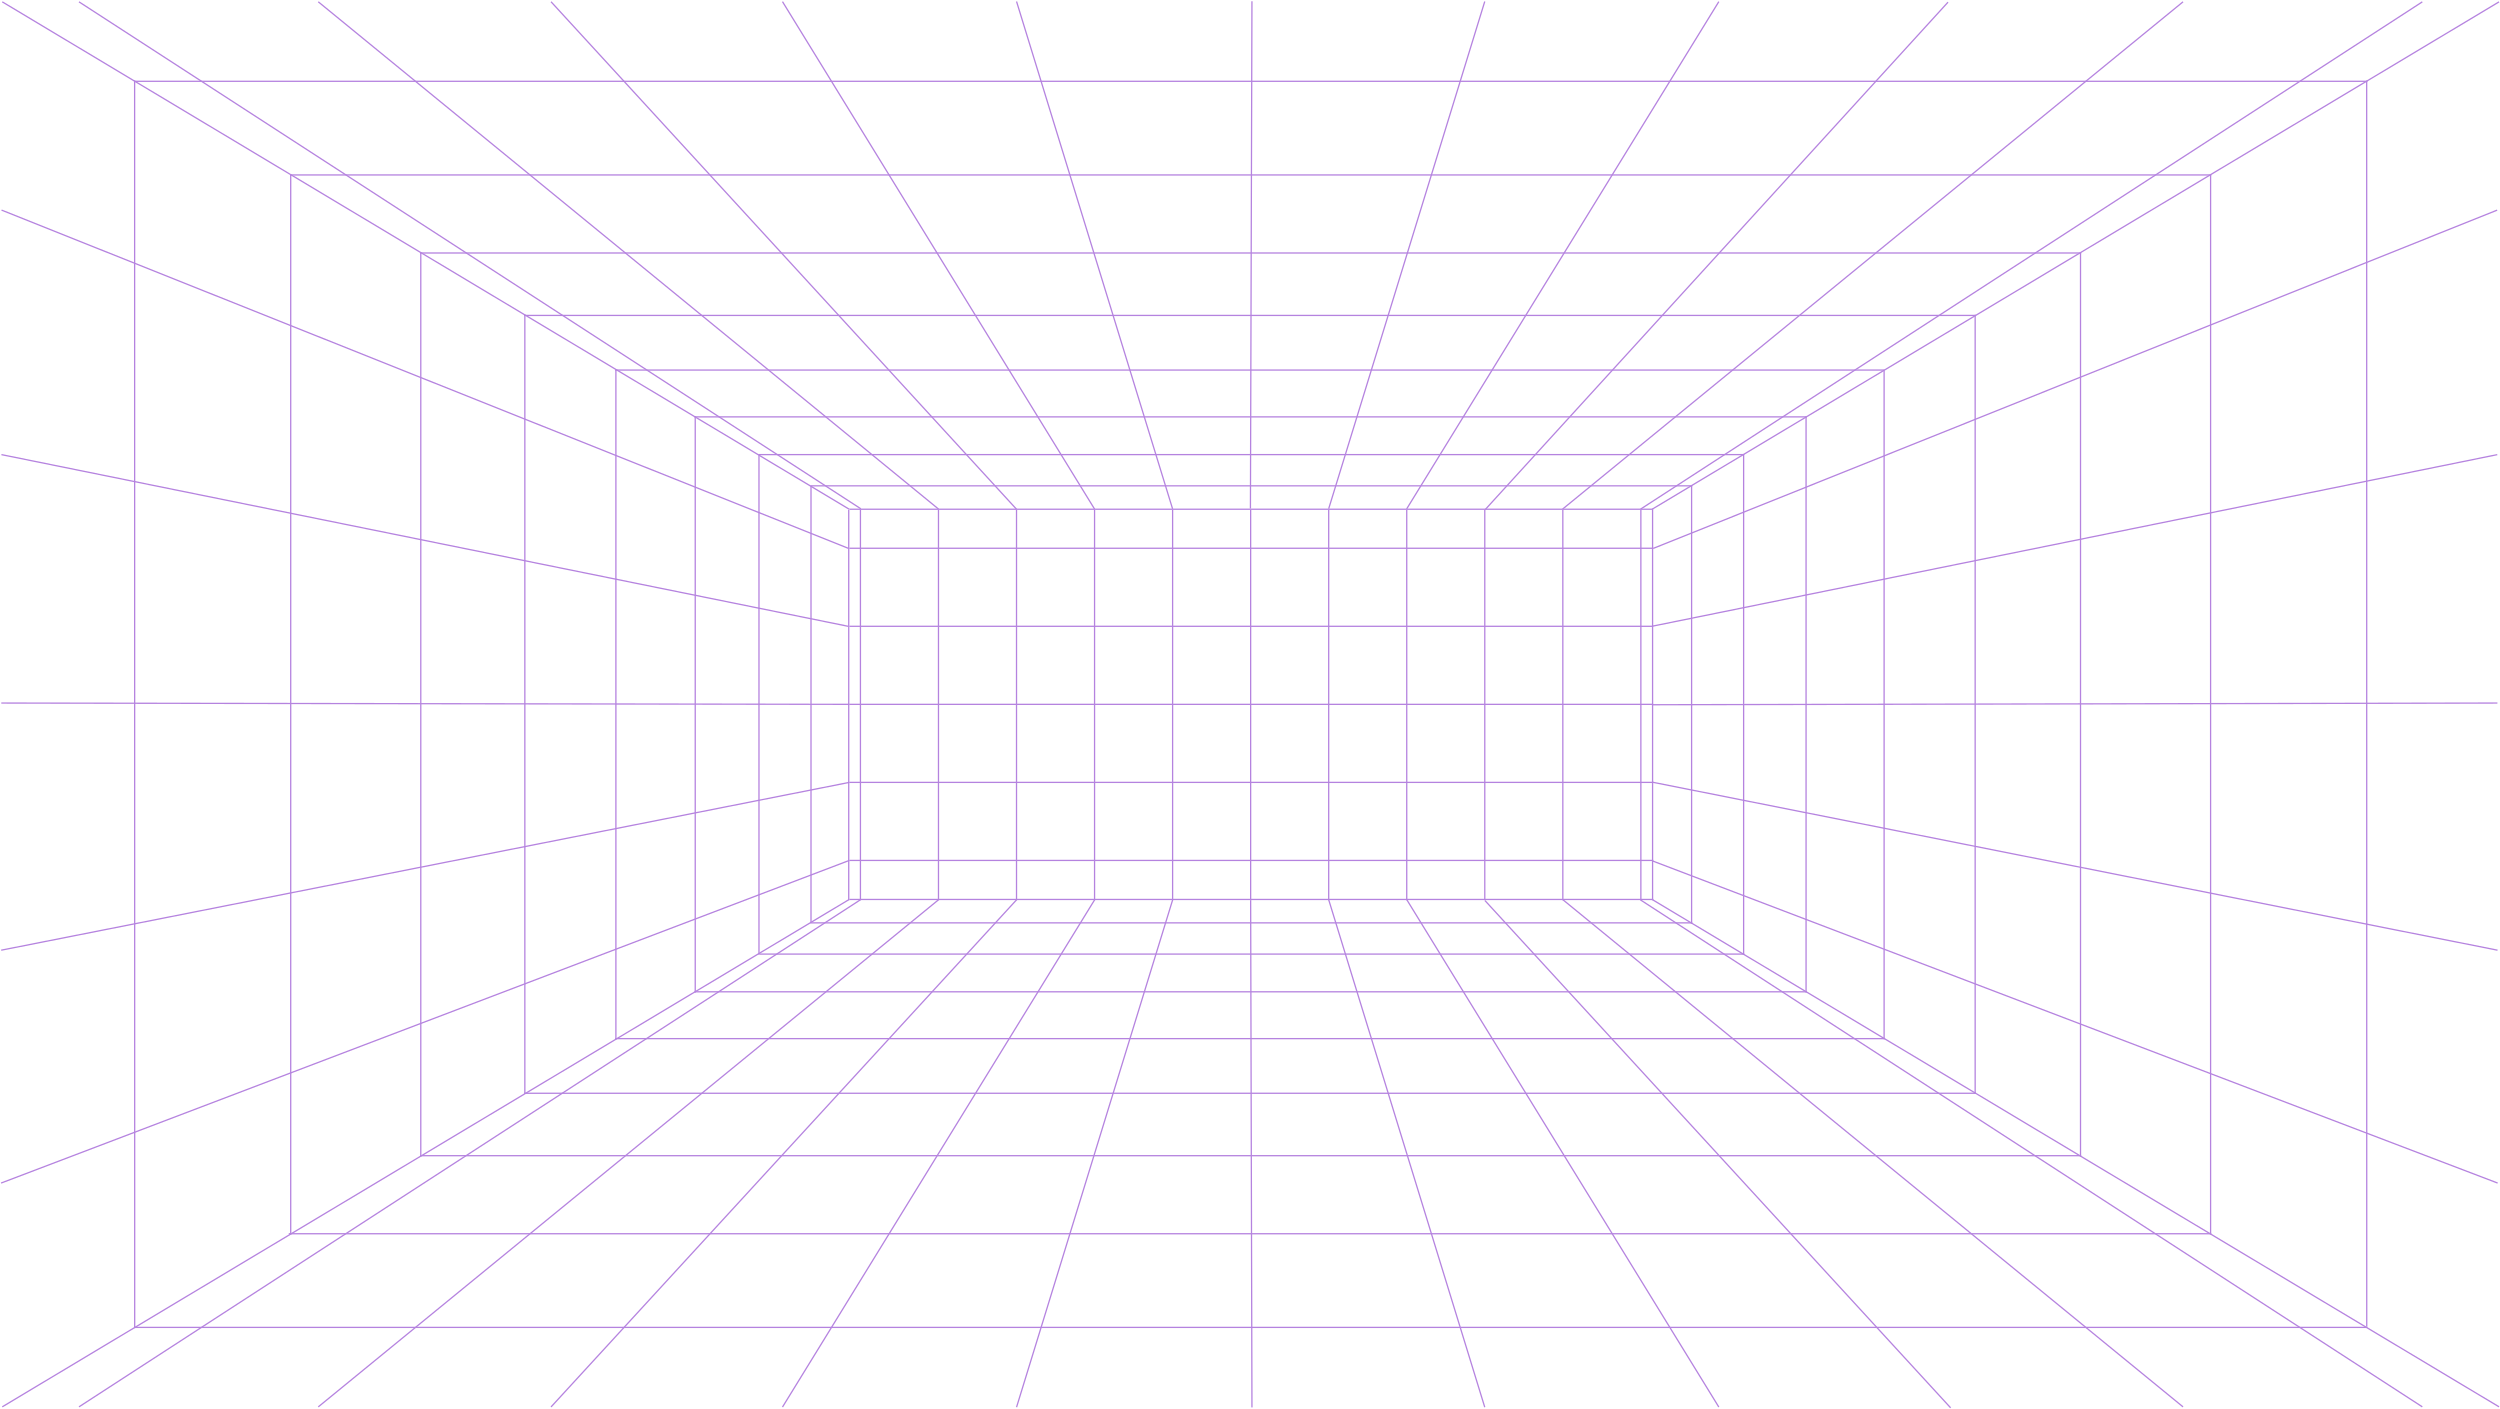 <svg width="1922" height="1083" viewBox="0 0 1922 1083" fill="none" xmlns="http://www.w3.org/2000/svg">
    <line x1="653" y1="391.5" x2="1271" y2="391.5" stroke="#B583DF"/>
    <line x1="623" y1="373.5" x2="1301" y2="373.497" stroke="#B583DF"/>
    <line x1="623" y1="709.5" x2="1301" y2="709.5" stroke="#B583DF"/>
    <line x1="584" y1="733.5" x2="1341" y2="733.5" stroke="#B583DF"/>
    <line x1="583" y1="349.5" x2="1340" y2="349.5" stroke="#B583DF"/>
    <line x1="534" y1="320.5" x2="1389" y2="320.5" stroke="#B583DF"/>
    <line x1="534" y1="762.5" x2="1389" y2="762.5" stroke="#B583DF"/>
    <line x1="473" y1="798.5" x2="1449" y2="798.5" stroke="#B583DF"/>
    <line x1="473" y1="284.5" x2="1449" y2="284.5" stroke="#B583DF"/>
    <line x1="403" y1="242.5" x2="1519" y2="242.5" stroke="#B583DF"/>
    <line x1="403" y1="840.5" x2="1519" y2="840.5" stroke="#B583DF"/>
    <line x1="323" y1="194.5" x2="1600" y2="194.5" stroke="#B583DF"/>
    <line x1="323" y1="888.5" x2="1600" y2="888.5" stroke="#B583DF"/>
    <line x1="223" y1="134.5" x2="1700" y2="134.5" stroke="#B583DF"/>
    <line x1="222" y1="948.5" x2="1700" y2="948.5" stroke="#B583DF"/>
    <line x1="103" y1="1020.5" x2="1820" y2="1020.5" stroke="#B583DF"/>
    <line x1="1.743" y1="1081.57" x2="652.743" y2="691.571" stroke="#B583DF"/>
    <line y1="-0.5" x2="758.881" y2="-0.5" transform="matrix(0.858 0.514 0.514 -0.858 2 1)" stroke="#B583DF"/>
    <line y1="-0.5" x2="758.881" y2="-0.5" transform="matrix(-0.858 -0.514 -0.514 0.858 1921 1082)" stroke="#B583DF"/>
    <line x1="1921.26" y1="1.429" x2="1270.26" y2="391.429" stroke="#B583DF"/>
    <line x1="60.728" y1="1081.58" x2="661.728" y2="691.581" stroke="#B583DF"/>
    <line y1="-0.5" x2="716.45" y2="-0.5" transform="matrix(0.839 0.544 0.544 -0.839 61 1)" stroke="#B583DF"/>
    <line y1="-0.5" x2="716.45" y2="-0.5" transform="matrix(-0.839 -0.544 -0.544 0.839 1862 1082)" stroke="#B583DF"/>
    <line x1="1862.27" y1="1.419" x2="1261.27" y2="391.419" stroke="#B583DF"/>
    <line x1="244.684" y1="1081.61" x2="721.684" y2="691.613" stroke="#B583DF"/>
    <line y1="-0.5" x2="616.141" y2="-0.5" transform="matrix(0.774 0.633 0.633 -0.774 245 1)" stroke="#B583DF"/>
    <line y1="-0.5" x2="616.14" y2="-0.5" transform="matrix(-0.774 -0.633 -0.633 0.774 1678 1082)" stroke="#B583DF"/>
    <line x1="1678.32" y1="1.387" x2="1201.32" y2="391.387" stroke="#B583DF"/>
    <line x1="423.632" y1="1081.66" x2="781.632" y2="691.662" stroke="#B583DF"/>
    <line x1="1499.63" y1="1082.34" x2="1141.63" y2="692.338" stroke="#B583DF"/>
    <line y1="-0.5" x2="529.4" y2="-0.5" transform="matrix(0.676 0.737 0.737 -0.676 424 1)" stroke="#B583DF"/>
    <line y1="-0.5" x2="528.049" y2="-0.5" transform="matrix(-0.674 0.739 0.739 0.674 1498 2)" stroke="#B583DF"/>
    <line x1="601.574" y1="1081.74" x2="841.574" y2="691.738" stroke="#B583DF"/>
    <line y1="-0.5" x2="457.93" y2="-0.5" transform="matrix(0.524 0.852 0.852 -0.524 602 1)" stroke="#B583DF"/>
    <line y1="-0.5" x2="457.93" y2="-0.5" transform="matrix(-0.524 -0.852 -0.852 0.524 1321 1082)" stroke="#B583DF"/>
    <line x1="1321.43" y1="1.262" x2="1081.43" y2="391.262" stroke="#B583DF"/>
    <line x1="781.522" y1="1081.85" x2="901.522" y2="691.853" stroke="#B583DF"/>
    <line y1="-0.5" x2="408.044" y2="-0.5" transform="matrix(0.294 0.956 0.956 -0.294 782 1)" stroke="#B583DF"/>
    <line y1="-0.5" x2="408.044" y2="-0.5" transform="matrix(-0.294 -0.956 -0.956 0.294 1141 1082)" stroke="#B583DF"/>
    <line x1="1141.48" y1="1.147" x2="1021.48" y2="391.147" stroke="#B583DF"/>
    <line x1="962.5" y1="1082" x2="961.5" y2="692.001" stroke="#B583DF"/>
    <line y1="-0.5" x2="390.001" y2="-0.5" transform="matrix(-0.003 1 1 0.003 963 1)" stroke="#B583DF"/>
    <line x1="103" y1="62.5" x2="1820" y2="62.5" stroke="#B583DF"/>
    <line x1="653" y1="421.5" x2="1271" y2="421.5" stroke="#B583DF"/>
    <line x1="1.185" y1="161.536" x2="652.185" y2="421.536" stroke="#B583DF"/>
    <line y1="-0.5" x2="699.146" y2="-0.5" transform="matrix(-0.928 0.372 0.37 0.929 1920 162)" stroke="#B583DF"/>
    <line x1="0.822" y1="909.533" x2="652.822" y2="661.533" stroke="#B583DF"/>
    <line y1="-0.5" x2="695.704" y2="-0.5" transform="matrix(-0.934 -0.356 -0.355 0.935 1920 910)" stroke="#B583DF"/>
    <line x1="1.099" y1="349.51" x2="652.099" y2="481.51" stroke="#B583DF"/>
    <line y1="-0.5" x2="662.291" y2="-0.5" transform="matrix(-0.98 0.199 0.198 0.98 1920 350)" stroke="#B583DF"/>
    <line x1="0.903" y1="730.51" x2="652.903" y2="601.51" stroke="#B583DF"/>
    <line y1="-0.5" x2="662.677" y2="-0.5" transform="matrix(-0.981 -0.195 -0.194 0.981 1920 731)" stroke="#B583DF"/>
    <line x1="1.001" y1="540.5" x2="653" y2="541.5" stroke="#B583DF"/>
    <line y1="-0.5" x2="650" y2="-0.5" transform="matrix(-1 0.002 0.002 1 1920 541)" stroke="#B583DF"/>
    <line x1="653" y1="481.5" x2="1271" y2="481.5" stroke="#B583DF"/>
    <line x1="653" y1="541.5" x2="1271" y2="541.5" stroke="#B583DF"/>
    <line x1="653" y1="601.5" x2="1271" y2="601.5" stroke="#B583DF"/>
    <line x1="653" y1="691.5" x2="1271" y2="691.5" stroke="#B583DF"/>
    <line x1="653" y1="661.5" x2="1271" y2="661.5" stroke="#B583DF"/>
    <line x1="103.555" y1="1021" x2="103.5" y2="62" stroke="#B583DF"/>
    <line x1="1819.55" y1="1020" x2="1819.5" y2="62" stroke="#B583DF"/>
    <line x1="223.5" y1="949" x2="223.5" y2="134" stroke="#B583DF"/>
    <line x1="1699.5" y1="949" x2="1699.5" y2="134" stroke="#B583DF"/>
    <line x1="1518.5" y1="841" x2="1518.5" y2="242" stroke="#B583DF"/>
    <line x1="403.5" y1="841" x2="403.5" y2="242" stroke="#B583DF"/>
    <line x1="473.5" y1="799" x2="473.5" y2="284" stroke="#B583DF"/>
    <line x1="1448.5" y1="799" x2="1448.5" y2="285" stroke="#B583DF"/>
    <line x1="534.5" y1="763" x2="534.496" y2="320" stroke="#B583DF"/>
    <line x1="1388.5" y1="763" x2="1388.5" y2="320" stroke="#B583DF"/>
    <line x1="583.5" y1="734" x2="583.5" y2="350" stroke="#B583DF"/>
    <line x1="1340.5" y1="734" x2="1340.5" y2="349" stroke="#B583DF"/>
    <line x1="623.5" y1="709" x2="623.5" y2="374" stroke="#B583DF"/>
    <line x1="1300.5" y1="710" x2="1300.5" y2="373" stroke="#B583DF"/>
    <line x1="323.5" y1="889" x2="323.5" y2="194" stroke="#B583DF"/>
    <line x1="1599.5" y1="889" x2="1599.5" y2="194" stroke="#B583DF"/>
    <line y1="-0.5" x2="300" y2="-0.5" transform="matrix(0 -1 1 -0.001 1271 692)" stroke="#B583DF"/>
    <line y1="-0.5" x2="300" y2="-0.5" transform="matrix(0 -1 1 -0.001 1262 692)" stroke="#B583DF"/>
    <line y1="-0.5" x2="300" y2="-0.5" transform="matrix(0 -1 1 -0.001 662 692)" stroke="#B583DF"/>
    <line y1="-0.5" x2="300" y2="-0.5" transform="matrix(0 -1 1 -0.001 1202 692)" stroke="#B583DF"/>
    <line y1="-0.5" x2="300" y2="-0.5" transform="matrix(0 -1 1 -0.001 1142 692)" stroke="#B583DF"/>
    <line y1="-0.5" x2="300" y2="-0.5" transform="matrix(0 -1 1 -0.001 1082 692)" stroke="#B583DF"/>
    <line y1="-0.5" x2="300" y2="-0.5" transform="matrix(0 -1 1 -0.001 1022 692)" stroke="#B583DF"/>
    <line y1="-0.5" x2="300" y2="-0.5" transform="matrix(0 -1 1 -0.001 962 692)" stroke="#B583DF"/>
    <line y1="-0.5" x2="300" y2="-0.5" transform="matrix(0 -1 1 -0.001 902 692)" stroke="#B583DF"/>
    <line y1="-0.5" x2="300" y2="-0.5" transform="matrix(0 -1 1 -0.001 842 692)" stroke="#B583DF"/>
    <line y1="-0.5" x2="300" y2="-0.5" transform="matrix(0 -1 1 -0.001 782 692)" stroke="#B583DF"/>
    <line y1="-0.5" x2="300" y2="-0.5" transform="matrix(0 -1 1 -0.001 722 692)" stroke="#B583DF"/>
    <line y1="-0.5" x2="300" y2="-0.5" transform="matrix(0 -1 1 -0.001 653 692)" stroke="#B583DF"/>
</svg>